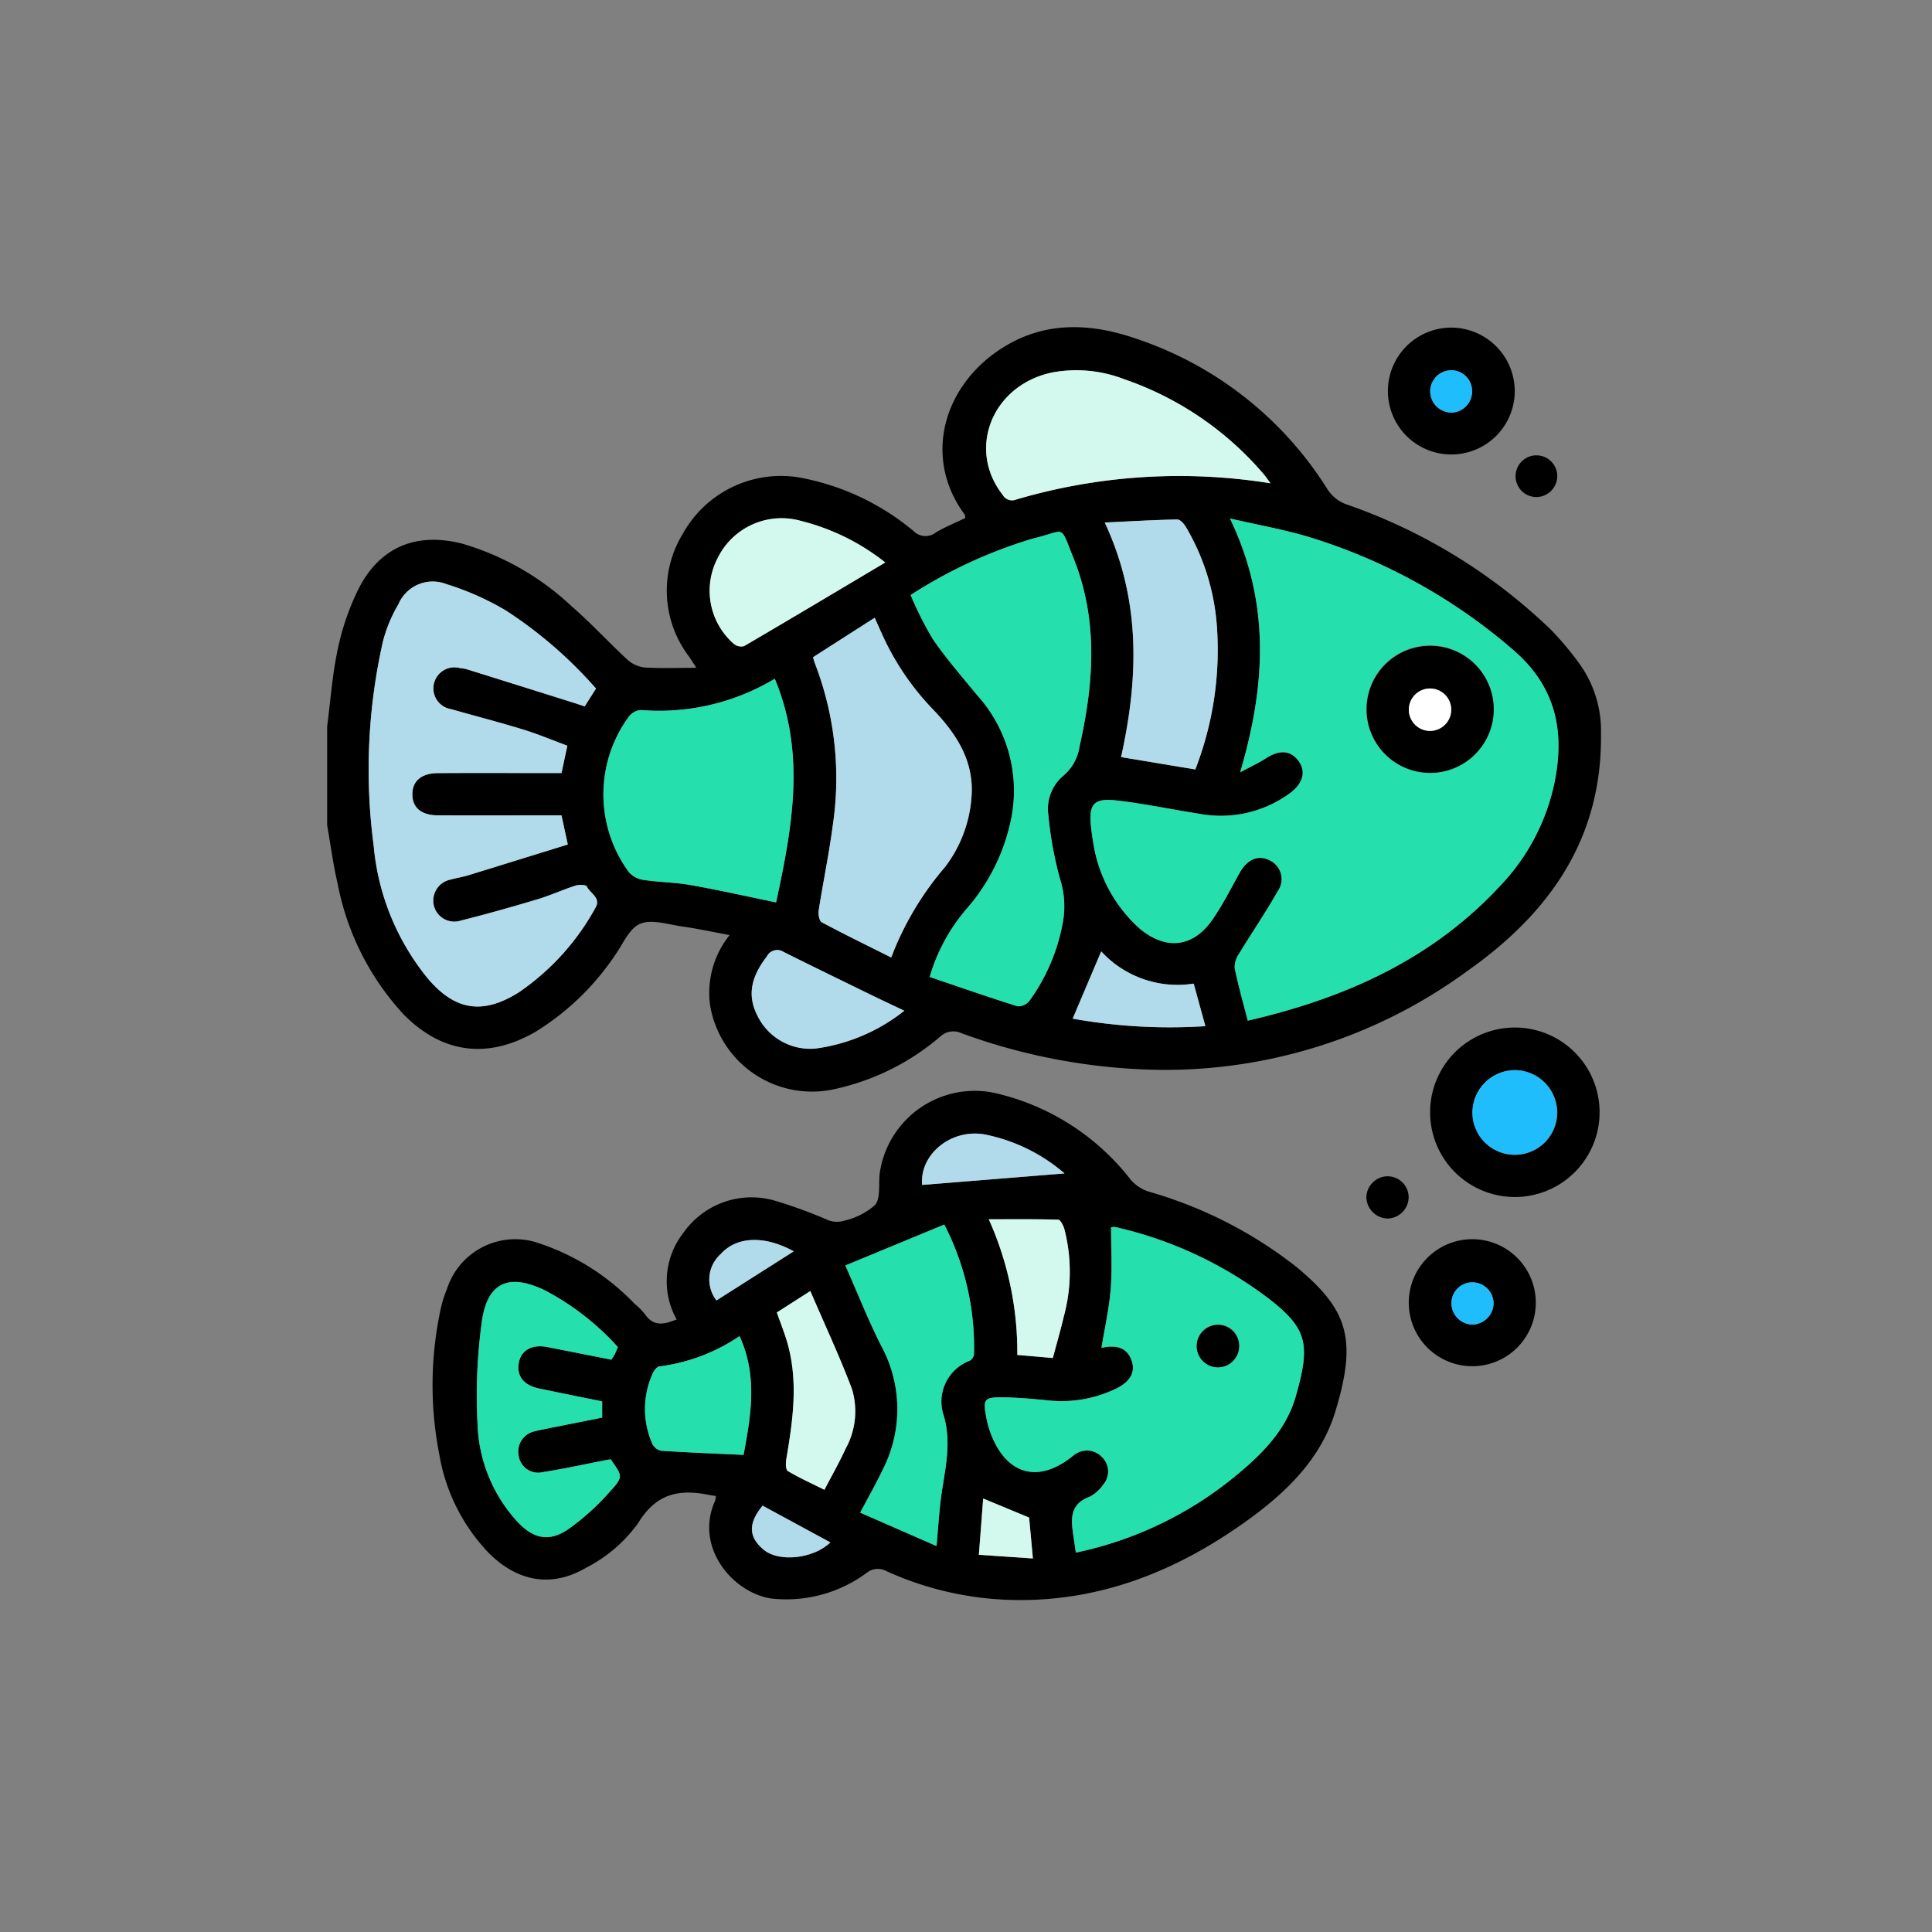 <svg xmlns="http://www.w3.org/2000/svg" xmlns:xlink="http://www.w3.org/1999/xlink" width="144" height="144" viewBox="0 0 144 144"><rect x="0" y="0" width="144" height="144" fill="#808080" stroke="none"/><defs><clipPath id="a"><rect width="94.945" height="94.874" fill="none"/></clipPath></defs><g transform="translate(-1201 -1367)"><g transform="translate(1225.383 1391.385)"><g clip-path="url(#a)"><path d="M0,29.762c.251-1.919.385-3.864.789-5.75A18.924,18.924,0,0,1,2.3,19.588c1.58-3.184,4.3-4.332,7.767-3.453a20.162,20.162,0,0,1,8.168,4.68c1.444,1.25,2.739,2.671,4.145,3.966a2.266,2.266,0,0,0,1.271.582c1.2.079,2.411.027,3.871.027-.325-.494-.448-.7-.586-.889a8.111,8.111,0,0,1-.418-9.114,8.364,8.364,0,0,1,8.58-4.2,18.419,18.419,0,0,1,8.6,4,1.252,1.252,0,0,0,1.661.124c.691-.422,1.455-.724,2.206-1.087-.017-.1,0-.2-.05-.263C44.29,9.595,46.024,4.042,50.666,1.34,53.8-.485,57.126-.255,60.4.891A26.862,26.862,0,0,1,74.58,12.118a2.834,2.834,0,0,0,1.31,1.06,41.514,41.514,0,0,1,15.356,9.405,22.93,22.93,0,0,1,2.108,2.524,8.543,8.543,0,0,1,1.59,5.2c.1,7.838-3.871,13.392-9.946,17.67a38.1,38.1,0,0,1-23.541,7.367A44.831,44.831,0,0,1,47.294,52.63a1.419,1.419,0,0,0-1.594.245A18,18,0,0,1,37.78,56.8a7.7,7.7,0,0,1-9.243-6.3A6.869,6.869,0,0,1,30,45.31c-1.243-.229-2.386-.479-3.541-.642-1.054-.148-2.278-.566-3.138-.195-.831.359-1.3,1.569-1.913,2.413a19.431,19.431,0,0,1-5.864,5.626C11.974,54.576,8.59,54.15,5.7,51.223A19.855,19.855,0,0,1,.775,41.439C.441,40.013.254,38.553,0,37.108V29.762M68.62,51.69C75.945,50,82.4,47.084,87.466,41.6a15.76,15.76,0,0,0,3.992-7.561c.824-3.942.125-7.285-3.138-10.052A42.026,42.026,0,0,0,73.2,15.65c-1.844-.559-3.757-.891-5.911-1.39,3.03,6.3,2.674,12.437.762,18.92.809-.436,1.389-.7,1.92-1.045,1-.643,1.817-.606,2.41.17s.386,1.675-.59,2.411a8.708,8.708,0,0,1-6.87,1.541c-2.044-.315-4.072-.754-6.125-.98-1.667-.184-2.032.288-1.862,1.929.036.343.075.687.139,1.025a10.785,10.785,0,0,0,3.492,6.6c1.963,1.636,3.977,1.4,5.415-.662.766-1.1,1.371-2.316,2.029-3.491.566-1.011,1.376-1.369,2.227-.945a1.549,1.549,0,0,1,.607,2.322c-.889,1.578-1.919,3.075-2.859,4.625a1.751,1.751,0,0,0-.341,1.076c.256,1.283.62,2.543.976,3.938M17.9,31.191c-1.162-.429-2.23-.878-3.333-1.216-1.766-.541-3.556-1-5.332-1.508a1.568,1.568,0,1,1,.65-3.063,3.24,3.24,0,0,1,.554.1q3.987,1.245,7.971,2.5c.258.081.513.169.782.257.3-.476.566-.891.843-1.329a32.211,32.211,0,0,0-6.714-5.814,20.592,20.592,0,0,0-4.429-1.969,2.777,2.777,0,0,0-3.578,1.5,10.7,10.7,0,0,0-1.15,2.759A43.278,43.278,0,0,0,3.472,38.65a18.208,18.208,0,0,0,4.023,9.879c2.04,2.415,4.117,2.731,6.8,1.043a18.29,18.29,0,0,0,5.7-6.29c.455-.747-.4-1.08-.636-1.6-.061-.13-.59-.145-.855-.059-.953.308-1.869.732-2.827,1.018-1.89.565-3.789,1.1-5.7,1.582A1.568,1.568,0,0,1,7.94,43.049a1.6,1.6,0,0,1,1.288-1.882c.42-.122.859-.185,1.278-.313,2.473-.757,4.941-1.525,7.431-2.295-.187-.86-.323-1.491-.471-2.171-3.1,0-6.137.005-9.178,0-1.254,0-1.923-.551-1.936-1.546s.662-1.591,1.894-1.6c2.385-.016,4.769-.005,7.155-.005h2.069c.15-.706.279-1.312.434-2.044M44.912,48.429c2.222.753,4.373,1.5,6.545,2.186a1.072,1.072,0,0,0,.884-.4A14.258,14.258,0,0,0,54.829,44.4a6.669,6.669,0,0,0-.214-3.306,27.6,27.6,0,0,1-.855-4.691,3.234,3.234,0,0,1,1.118-2.971,3.529,3.529,0,0,0,1.209-2.209c1.07-4.727,1.394-9.445-.474-14.051-1.024-2.526-.508-2.015-2.886-1.441-.152.036-.3.082-.451.129a35.561,35.561,0,0,0-8.783,4.108,25.891,25.891,0,0,0,1.654,3.284c1.008,1.466,2.183,2.817,3.317,4.194a10.62,10.62,0,0,1,2.562,9,14.586,14.586,0,0,1-3.376,6.93,13.609,13.609,0,0,0-2.738,5.06M36.221,24.6a3.8,3.8,0,0,0,.109.39,23.811,23.811,0,0,1,1.352,12.206c-.28,2.111-.718,4.2-1.046,6.306-.043.277.052.759.236.858,1.675.9,3.384,1.729,5.172,2.624a22.715,22.715,0,0,1,4.013-6.745,9.732,9.732,0,0,0,1.961-5.118c.247-2.71-1.08-4.76-2.843-6.6a19.842,19.842,0,0,1-3.752-5.487c-.2-.444-.4-.891-.614-1.368L36.221,24.6M33.462,42.873c1.18-5.5,2.25-11.05-.1-16.666a16.787,16.787,0,0,1-9.992,2.331,1.254,1.254,0,0,0-.887.495,9.805,9.805,0,0,0,0,11.578,1.769,1.769,0,0,0,1.068.583c1.175.177,2.378.182,3.547.389,2.12.376,4.222.852,6.359,1.29M70.312,11.636c-.232-.313-.35-.495-.49-.658A23.852,23.852,0,0,0,59.369,3.866,9.847,9.847,0,0,0,54,3.385c-4.431.953-6.329,5.689-3.654,9.108a.8.8,0,0,0,1.012.354,42.973,42.973,0,0,1,18.952-1.21M57.956,14.562c2.725,5.844,2.508,11.65,1.215,17.483l5.534.92a24.606,24.606,0,0,0,1.6-10.78,16.865,16.865,0,0,0-2.3-7.29c-.139-.24-.429-.568-.643-.563-1.746.034-3.491.138-5.411.229M41.6,17.541a16.562,16.562,0,0,0-6.292-3.1,5.307,5.307,0,0,0-6.228,2.832A5.249,5.249,0,0,0,30.31,23.6a.85.85,0,0,0,.766.171c3.477-2.032,6.934-4.1,10.523-6.233M43.02,50.947c-.954-.454-1.775-.837-2.589-1.234-2.137-1.043-4.276-2.08-6.4-3.143a.867.867,0,0,0-1.254.326c-1.02,1.332-1.547,2.724-.738,4.351A4.38,4.38,0,0,0,36.4,53.768a13.515,13.515,0,0,0,6.624-2.821m14.673-4.421-2.126,5.015a40.864,40.864,0,0,0,9.89.561l-.871-3.172a7.728,7.728,0,0,1-6.893-2.4" transform="translate(0 0)"/><path d="M33.451,119.585c-.236-.038-.39-.058-.543-.089-2.208-.441-3.91-.1-5.252,2.109a10.883,10.883,0,0,1-3.866,3.321c-2.608,1.525-5.147,1.033-7.281-1.111a13.951,13.951,0,0,1-3.664-7.291,26.848,26.848,0,0,1,.107-10.929,8.409,8.409,0,0,1,.454-1.431,5.346,5.346,0,0,1,6.9-3.406,17.426,17.426,0,0,1,7.076,4.488,5.237,5.237,0,0,1,.794.8c.655.947,1.45.736,2.352.38A5.852,5.852,0,0,1,31.008,100a6.208,6.208,0,0,1,6.824-2.434,35.4,35.4,0,0,1,4.029,1.474,1.853,1.853,0,0,0,1.168.02,5.227,5.227,0,0,0,2.3-1.178c.43-.564.227-1.6.345-2.415a7.154,7.154,0,0,1,8.947-5.831A17.824,17.824,0,0,1,64.364,96a3.007,3.007,0,0,0,1.334.892,31.994,31.994,0,0,1,10.992,5.592c3.85,3.183,4.6,5.36,2.922,10.836-1.069,3.485-3.629,5.978-6.52,8.063-5.154,3.717-10.831,6.042-17.292,5.953a23.992,23.992,0,0,1-9.658-2.164,1.316,1.316,0,0,0-1.449.139,10.076,10.076,0,0,1-7.089,1.916c-2.92-.425-5.772-3.862-4.206-7.294a1.586,1.586,0,0,0,.052-.349M60.284,123.8A27.605,27.605,0,0,0,72,118.232c2.02-1.637,3.911-3.469,4.65-6.021,1.133-3.917.869-5.068-1.841-7.221a29.689,29.689,0,0,0-11.557-5.447.772.772,0,0,0-.347.017c0,1.58.093,3.086-.026,4.575-.118,1.473-.449,2.928-.688,4.4,1.213-.264,1.943.056,2.252.966.287.843-.1,1.554-1.149,2.072a9.378,9.378,0,0,1-5.215.871c-1.029-.1-2.063-.195-3.1-.212-1.566-.027-1.645.087-1.356,1.585a6.746,6.746,0,0,0,.337,1.17c1.176,3.024,3.525,3.661,6.045,1.648a1.832,1.832,0,0,1,.224-.17,1.535,1.535,0,0,1,1.983.2,1.488,1.488,0,0,1,.123,2.048,2.829,2.829,0,0,1-1.039.932c-1.5.552-1.378,1.7-1.2,2.9.06.4.116.8.181,1.251M43.1,102.4c.97,2.189,1.733,4.145,2.684,6.006a9.878,9.878,0,0,1,.1,9.217c-.494,1.04-1.068,2.041-1.678,3.2l5.69,2.489c.1-1.18.169-2.111.263-3.039.224-2.209.941-4.354.28-6.654a3.256,3.256,0,0,1,1.933-4.122.67.67,0,0,0,.315-.488,19.979,19.979,0,0,0-2.214-9.659L43.1,102.4m-16.955,6.081a19.564,19.564,0,0,0-5.451-4.236c-2.7-1.292-4.288-.581-4.69,2.368a40.278,40.278,0,0,0-.317,7.58,11.3,11.3,0,0,0,3,7.337c1.161,1.227,2.307,1.489,3.706.564a17.751,17.751,0,0,0,3.181-2.867c.989-1.078.915-1.145.035-2.376-.141.024-.294.045-.446.075-1.537.3-3.067.637-4.613.877a1.469,1.469,0,0,1-1.8-1.238,1.542,1.542,0,0,1,1.238-1.816c.241-.067.488-.113.733-.163l4.254-.848v-1.207c-1.57-.32-3.129-.633-4.687-.958-1.18-.246-1.72-.953-1.518-1.957.185-.919,1-1.357,2.121-1.136q2.388.469,4.766.94a4.32,4.32,0,0,0,.241-.371c.083-.166.15-.339.247-.566m9.372,8.034c.538-2.9,1.071-5.845-.3-8.851a13.731,13.731,0,0,1-5.977,2.261c-.181.02-.394.294-.485.5a6.423,6.423,0,0,0-.027,5.29.945.945,0,0,0,.66.494c2,.13,4,.208,6.132.308m2.473-10.614c.274.777.552,1.47.762,2.183.858,2.917.439,5.829-.055,8.741-.05.294-.05.8.111.894.846.505,1.751.91,2.729,1.4.549-1.056,1.108-2.032,1.573-3.051a5.757,5.757,0,0,0,.476-4.469c-.921-2.44-2.03-4.809-3.1-7.294l-2.5,1.6m17.929,3.16,2.647.23c.28-1.051.576-2.068.818-3.1a12.685,12.685,0,0,0,.041-6.51c-.076-.266-.293-.7-.455-.7-1.673-.052-3.347-.032-5.18-.032a24.206,24.206,0,0,1,2.129,10.109M48.831,96.4l10.608-.858A12.964,12.964,0,0,0,53.4,92.619c-2.526-.383-4.783,1.582-4.571,3.781m-15.336,8.607,5.762-3.661c-2.211-1.215-4.269-1.1-5.441.2a2.545,2.545,0,0,0-.32,3.459m19.88,14.766c-.1,1.342-.208,2.713-.321,4.194l4.027.272q-.165-1.779-.283-3.047l-3.424-1.418m-16.442.531c-1.115,1.345-1.04,2.369.1,3.3s3.678.664,4.95-.561l-5.055-2.74" transform="translate(-4.478 -32.465)"/><path d="M135.384,94.587a6.316,6.316,0,0,1,0-12.632,6.316,6.316,0,1,1,0,12.632m.041-9.455a3.154,3.154,0,1,0,3.127,3.218,3.186,3.186,0,0,0-3.127-3.218" transform="translate(-46.859 -29.754)"/><path d="M133.584,4.779A4.728,4.728,0,1,1,128.851.052a4.746,4.746,0,0,1,4.733,4.727m-4.777-1.548a1.573,1.573,0,0,0-1.524,1.59,1.592,1.592,0,0,0,1.56,1.564A1.576,1.576,0,0,0,130.4,4.737a1.549,1.549,0,0,0-1.595-1.506" transform="translate(-45.066 -0.019)"/><path d="M136.038,111.533a4.734,4.734,0,0,1-9.467.025,4.734,4.734,0,1,1,9.467-.025m-4.682,1.573a1.617,1.617,0,0,0,1.534-1.6,1.584,1.584,0,0,0-1.665-1.545,1.548,1.548,0,0,0-1.471,1.627,1.588,1.588,0,0,0,1.6,1.517" transform="translate(-45.952 -38.766)"/><path d="M123.21,102.51a1.627,1.627,0,0,1-1.6-1.538,1.6,1.6,0,0,1,1.514-1.61,1.571,1.571,0,0,1,1.636,1.569,1.606,1.606,0,0,1-1.55,1.579" transform="translate(-44.151 -36.073)"/><path d="M142.148,16.552a1.57,1.57,0,0,1-1.558,1.555,1.554,1.554,0,1,1,1.558-1.555" transform="translate(-50.461 -5.445)"/><path d="M101.051,59.819c-.356-1.394-.72-2.655-.976-3.937a1.757,1.757,0,0,1,.341-1.076c.94-1.55,1.971-3.048,2.859-4.626a1.548,1.548,0,0,0-.607-2.322c-.852-.424-1.661-.067-2.228.945-.657,1.175-1.262,2.39-2.029,3.49-1.438,2.066-3.452,2.3-5.415.663a10.787,10.787,0,0,1-3.491-6.6c-.066-.339-.1-.683-.139-1.026-.169-1.641.2-2.113,1.862-1.929,2.052.227,4.081.665,6.125.981a8.711,8.711,0,0,0,6.87-1.541c.976-.736,1.188-1.628.59-2.411s-1.414-.813-2.41-.169c-.531.343-1.111.608-1.92,1.044,1.912-6.483,2.269-12.621-.761-18.92,2.154.5,4.067.831,5.911,1.39a42.012,42.012,0,0,1,15.12,8.34c3.262,2.768,3.962,6.11,3.138,10.052a15.764,15.764,0,0,1-3.992,7.56c-5.066,5.482-11.522,8.395-18.847,10.088m13.478-18.47a4.738,4.738,0,0,0,4.853-4.694,4.751,4.751,0,1,0-4.853,4.694" transform="translate(-32.431 -8.128)" fill="#25e0ac"/><path d="M19.677,42l-.434,2.043H17.174c-2.385,0-4.769-.01-7.154.006-1.232.008-1.908.6-1.895,1.6S8.808,47.2,10.062,47.2c3.041.008,6.082,0,9.178,0,.147.68.284,1.311.471,2.171-2.49.77-4.959,1.538-7.432,2.3-.418.127-.857.189-1.277.312a1.6,1.6,0,0,0-1.289,1.882,1.569,1.569,0,0,0,2.032,1.177c1.913-.478,3.813-1.017,5.7-1.582.959-.286,1.875-.71,2.828-1.018.264-.087.795-.071.855.059.24.517,1.092.851.636,1.6a18.274,18.274,0,0,1-5.7,6.289c-2.686,1.689-4.762,1.373-6.8-1.043a18.2,18.2,0,0,1-4.023-9.879,43.274,43.274,0,0,1,.694-15.241,10.719,10.719,0,0,1,1.15-2.759,2.776,2.776,0,0,1,3.578-1.5A20.609,20.609,0,0,1,15.1,31.936a32.234,32.234,0,0,1,6.715,5.815l-.843,1.329c-.268-.089-.524-.176-.782-.258q-3.984-1.253-7.971-2.5a3.375,3.375,0,0,0-.554-.1,1.568,1.568,0,1,0-.649,3.064c1.776.508,3.566.966,5.332,1.507,1.1.337,2.171.788,3.333,1.216" transform="translate(-1.773 -10.813)" fill="#b1dbea"/><path d="M69.7,57.128a13.612,13.612,0,0,1,2.738-5.061,14.581,14.581,0,0,0,3.376-6.929,10.621,10.621,0,0,0-2.562-9c-1.133-1.376-2.309-2.727-3.317-4.193a25.934,25.934,0,0,1-1.654-3.284,35.538,35.538,0,0,1,8.783-4.108c.149-.048.3-.093.451-.13,2.378-.574,1.862-1.085,2.886,1.441,1.868,4.606,1.544,9.324.474,14.051a3.529,3.529,0,0,1-1.209,2.21,3.233,3.233,0,0,0-1.118,2.97,27.6,27.6,0,0,0,.855,4.692,6.666,6.666,0,0,1,.214,3.305,14.26,14.26,0,0,1-2.489,5.823,1.072,1.072,0,0,1-.884.4c-2.172-.682-4.323-1.432-6.545-2.185" transform="translate(-24.791 -8.698)" fill="#25e0ac"/><path d="M56.867,36.941,61.456,34c.214.477.411.924.614,1.368a19.844,19.844,0,0,0,3.753,5.487c1.762,1.843,3.089,3.892,2.842,6.6A9.722,9.722,0,0,1,66.7,52.58a22.707,22.707,0,0,0-4.013,6.745c-1.787-.9-3.5-1.728-5.171-2.624-.185-.1-.28-.582-.237-.858.328-2.105.766-4.195,1.046-6.306a23.8,23.8,0,0,0-1.352-12.206c-.045-.113-.066-.235-.109-.39" transform="translate(-20.646 -12.345)" fill="#b1dbea"/><path d="M45.2,57.811c-2.137-.439-4.239-.914-6.359-1.29-1.168-.207-2.371-.212-3.547-.389a1.77,1.77,0,0,1-1.068-.583,9.8,9.8,0,0,1,0-11.578,1.251,1.251,0,0,1,.887-.495,16.786,16.786,0,0,0,9.992-2.331c2.347,5.615,1.277,11.162.1,16.666" transform="translate(-11.74 -14.938)" fill="#25e0ac"/><path d="M98.308,13.46a42.973,42.973,0,0,0-18.952,1.21.8.8,0,0,1-1.012-.353C75.668,10.9,77.565,6.162,82,5.209a9.842,9.842,0,0,1,5.368.481A23.851,23.851,0,0,1,97.817,12.8c.14.164.259.346.49.659" transform="translate(-27.996 -1.824)" fill="#d3f9ee"/><path d="M90.99,22.732c1.92-.091,3.665-.194,5.411-.229.214,0,.5.323.643.563a16.873,16.873,0,0,1,2.3,7.29,24.6,24.6,0,0,1-1.6,10.78l-5.533-.921c1.293-5.833,1.51-11.639-1.215-17.483" transform="translate(-33.034 -8.17)" fill="#b1dbea"/><path d="M57.84,25.677c-3.589,2.134-7.046,4.2-10.524,6.232a.851.851,0,0,1-.766-.171,5.249,5.249,0,0,1-1.231-6.333,5.306,5.306,0,0,1,6.227-2.832,16.555,16.555,0,0,1,6.293,3.1" transform="translate(-16.241 -8.136)" fill="#d3f9ee"/><path d="M61.056,77.411a13.516,13.516,0,0,1-6.624,2.821,4.381,4.381,0,0,1-4.359-2.521c-.808-1.627-.282-3.019.739-4.352a.866.866,0,0,1,1.253-.325c2.127,1.062,4.266,2.1,6.4,3.143.814.4,1.634.78,2.588,1.234" transform="translate(-18.036 -26.463)" fill="#b1dbea"/><path d="M89.367,73.046a7.728,7.728,0,0,0,6.893,2.4l.871,3.172a40.864,40.864,0,0,1-9.89-.561l2.126-5.015" transform="translate(-31.673 -26.52)" fill="#b1dbea"/><path d="M83.745,129.559c-.064-.449-.12-.85-.18-1.251-.18-1.2-.3-2.348,1.2-2.9a2.823,2.823,0,0,0,1.038-.932,1.487,1.487,0,0,0-.122-2.048,1.535,1.535,0,0,0-1.983-.2,1.884,1.884,0,0,0-.224.17c-2.519,2.013-4.868,1.376-6.045-1.648a6.747,6.747,0,0,1-.337-1.17c-.289-1.5-.21-1.612,1.356-1.585,1.033.018,2.068.11,3.1.213a9.378,9.378,0,0,0,5.215-.871c1.047-.518,1.436-1.229,1.149-2.072-.31-.91-1.04-1.23-2.252-.966.239-1.474.57-2.929.688-4.4.119-1.49.026-3,.026-4.575a.77.77,0,0,1,.346-.017,29.679,29.679,0,0,1,11.558,5.447c2.711,2.154,2.975,3.3,1.842,7.221-.739,2.552-2.631,4.384-4.65,6.021a27.6,27.6,0,0,1-11.718,5.566m12.166-15.45a1.579,1.579,0,1,0-1.518,1.592,1.559,1.559,0,0,0,1.518-1.592" transform="translate(-27.94 -38.226)" fill="#25e0ac"/><path d="M60.641,108.064l7.376-3.053a19.972,19.972,0,0,1,2.215,9.659.669.669,0,0,1-.315.488,3.256,3.256,0,0,0-1.934,4.122c.662,2.3-.056,4.445-.28,6.654-.094.929-.162,1.859-.263,3.04l-5.69-2.489c.61-1.157,1.183-2.159,1.678-3.2a9.881,9.881,0,0,0-.1-9.217c-.951-1.861-1.714-3.817-2.684-6.006" transform="translate(-22.016 -38.125)" fill="#25e0ac"/><path d="M28.027,116.585c-.1.226-.164.4-.247.566a4.12,4.12,0,0,1-.241.371q-2.374-.468-4.766-.94c-1.122-.22-1.936.217-2.121,1.136-.2,1.005.338,1.711,1.518,1.957,1.557.325,3.117.638,4.687.958v1.208l-4.253.848c-.246.049-.493.1-.734.163a1.541,1.541,0,0,0-1.238,1.816,1.469,1.469,0,0,0,1.8,1.238c1.546-.241,3.076-.58,4.613-.877.152-.029.305-.051.446-.075.88,1.231.954,1.3-.034,2.376a17.778,17.778,0,0,1-3.182,2.867c-1.4.925-2.545.662-3.706-.564a11.294,11.294,0,0,1-3-7.337,40.278,40.278,0,0,1,.317-7.58c.4-2.949,1.994-3.661,4.69-2.368a19.552,19.552,0,0,1,5.451,4.236" transform="translate(-6.358 -40.565)" fill="#25e0ac"/><path d="M44.545,126.919c-2.136-.1-4.136-.178-6.132-.308a.947.947,0,0,1-.66-.494,6.425,6.425,0,0,1,.027-5.29c.09-.2.3-.478.485-.5a13.72,13.72,0,0,0,5.977-2.261c1.374,3.006.841,5.952.3,8.851" transform="translate(-13.505 -42.865)" fill="#25e0ac"/><path d="M52.618,114.388l2.5-1.6c1.066,2.485,2.175,4.854,3.1,7.294a5.756,5.756,0,0,1-.476,4.469c-.466,1.019-1.025,2-1.573,3.052-.978-.486-1.883-.891-2.729-1.4-.162-.1-.161-.6-.111-.894.494-2.913.913-5.824.055-8.741-.21-.713-.489-1.406-.762-2.183" transform="translate(-19.103 -40.948)" fill="#d3f9ee"/><path d="M79.552,114.5a24.2,24.2,0,0,0-2.128-10.109c1.832,0,3.506-.02,5.179.032.162.005.379.435.455.7a12.678,12.678,0,0,1-.041,6.51c-.241,1.029-.538,2.045-.818,3.1l-2.647-.23" transform="translate(-28.109 -37.898)" fill="#d3f9ee"/><path d="M69.625,98.193c-.211-2.2,2.046-4.164,4.571-3.781a12.963,12.963,0,0,1,6.038,2.923l-10.609.858" transform="translate(-25.273 -34.26)" fill="#b1dbea"/><path d="M45.253,111.321a2.544,2.544,0,0,1,.32-3.459c1.171-1.3,3.231-1.417,5.441-.2l-5.762,3.661" transform="translate(-16.235 -38.779)" fill="#b1dbea"/><path d="M76.585,137.072l3.424,1.418q.118,1.27.283,3.048l-4.027-.273c.113-1.48.218-2.852.321-4.194" transform="translate(-27.688 -49.765)" fill="#d3f9ee"/><path d="M50.5,137.906l5.055,2.74c-1.272,1.225-3.819,1.482-4.95.561s-1.219-1.956-.1-3.3" transform="translate(-18.045 -50.068)" fill="#b1dbea"/><path d="M137.218,86.943a3.154,3.154,0,1,1-3.211,3.135,3.186,3.186,0,0,1,3.211-3.135" transform="translate(-48.652 -31.565)" fill="#20bdfc"/><path d="M130.6,5.043A1.549,1.549,0,0,1,132.2,6.549,1.576,1.576,0,0,1,130.641,8.2a1.592,1.592,0,0,1-1.56-1.564,1.573,1.573,0,0,1,1.524-1.59" transform="translate(-46.864 -1.831)" fill="#20bdfc"/><path d="M133.171,114.92a1.588,1.588,0,0,1-1.6-1.517,1.548,1.548,0,0,1,1.471-1.627,1.584,1.584,0,0,1,1.665,1.545,1.617,1.617,0,0,1-1.534,1.6" transform="translate(-47.767 -40.58)" fill="#20bdfc"/><path d="M126.244,46.758a4.736,4.736,0,1,1,4.853-4.694,4.74,4.74,0,0,1-4.853,4.694m1.685-4.734A1.58,1.58,0,0,0,124.77,42a1.58,1.58,0,1,0,3.159.027" transform="translate(-44.146 -13.537)"/><path d="M104.915,118.272a1.58,1.58,0,1,1-1.592-1.515,1.561,1.561,0,0,1,1.592,1.515" transform="translate(-36.943 -42.389)"/><path d="M129.738,43.838a1.58,1.58,0,1,1-3.159-.027,1.58,1.58,0,0,1,3.159.027" transform="translate(-45.955 -15.351)" fill="#fff"/></g></g><rect width="144" height="144" transform="translate(1201 1367)" fill="none"/></g></svg>